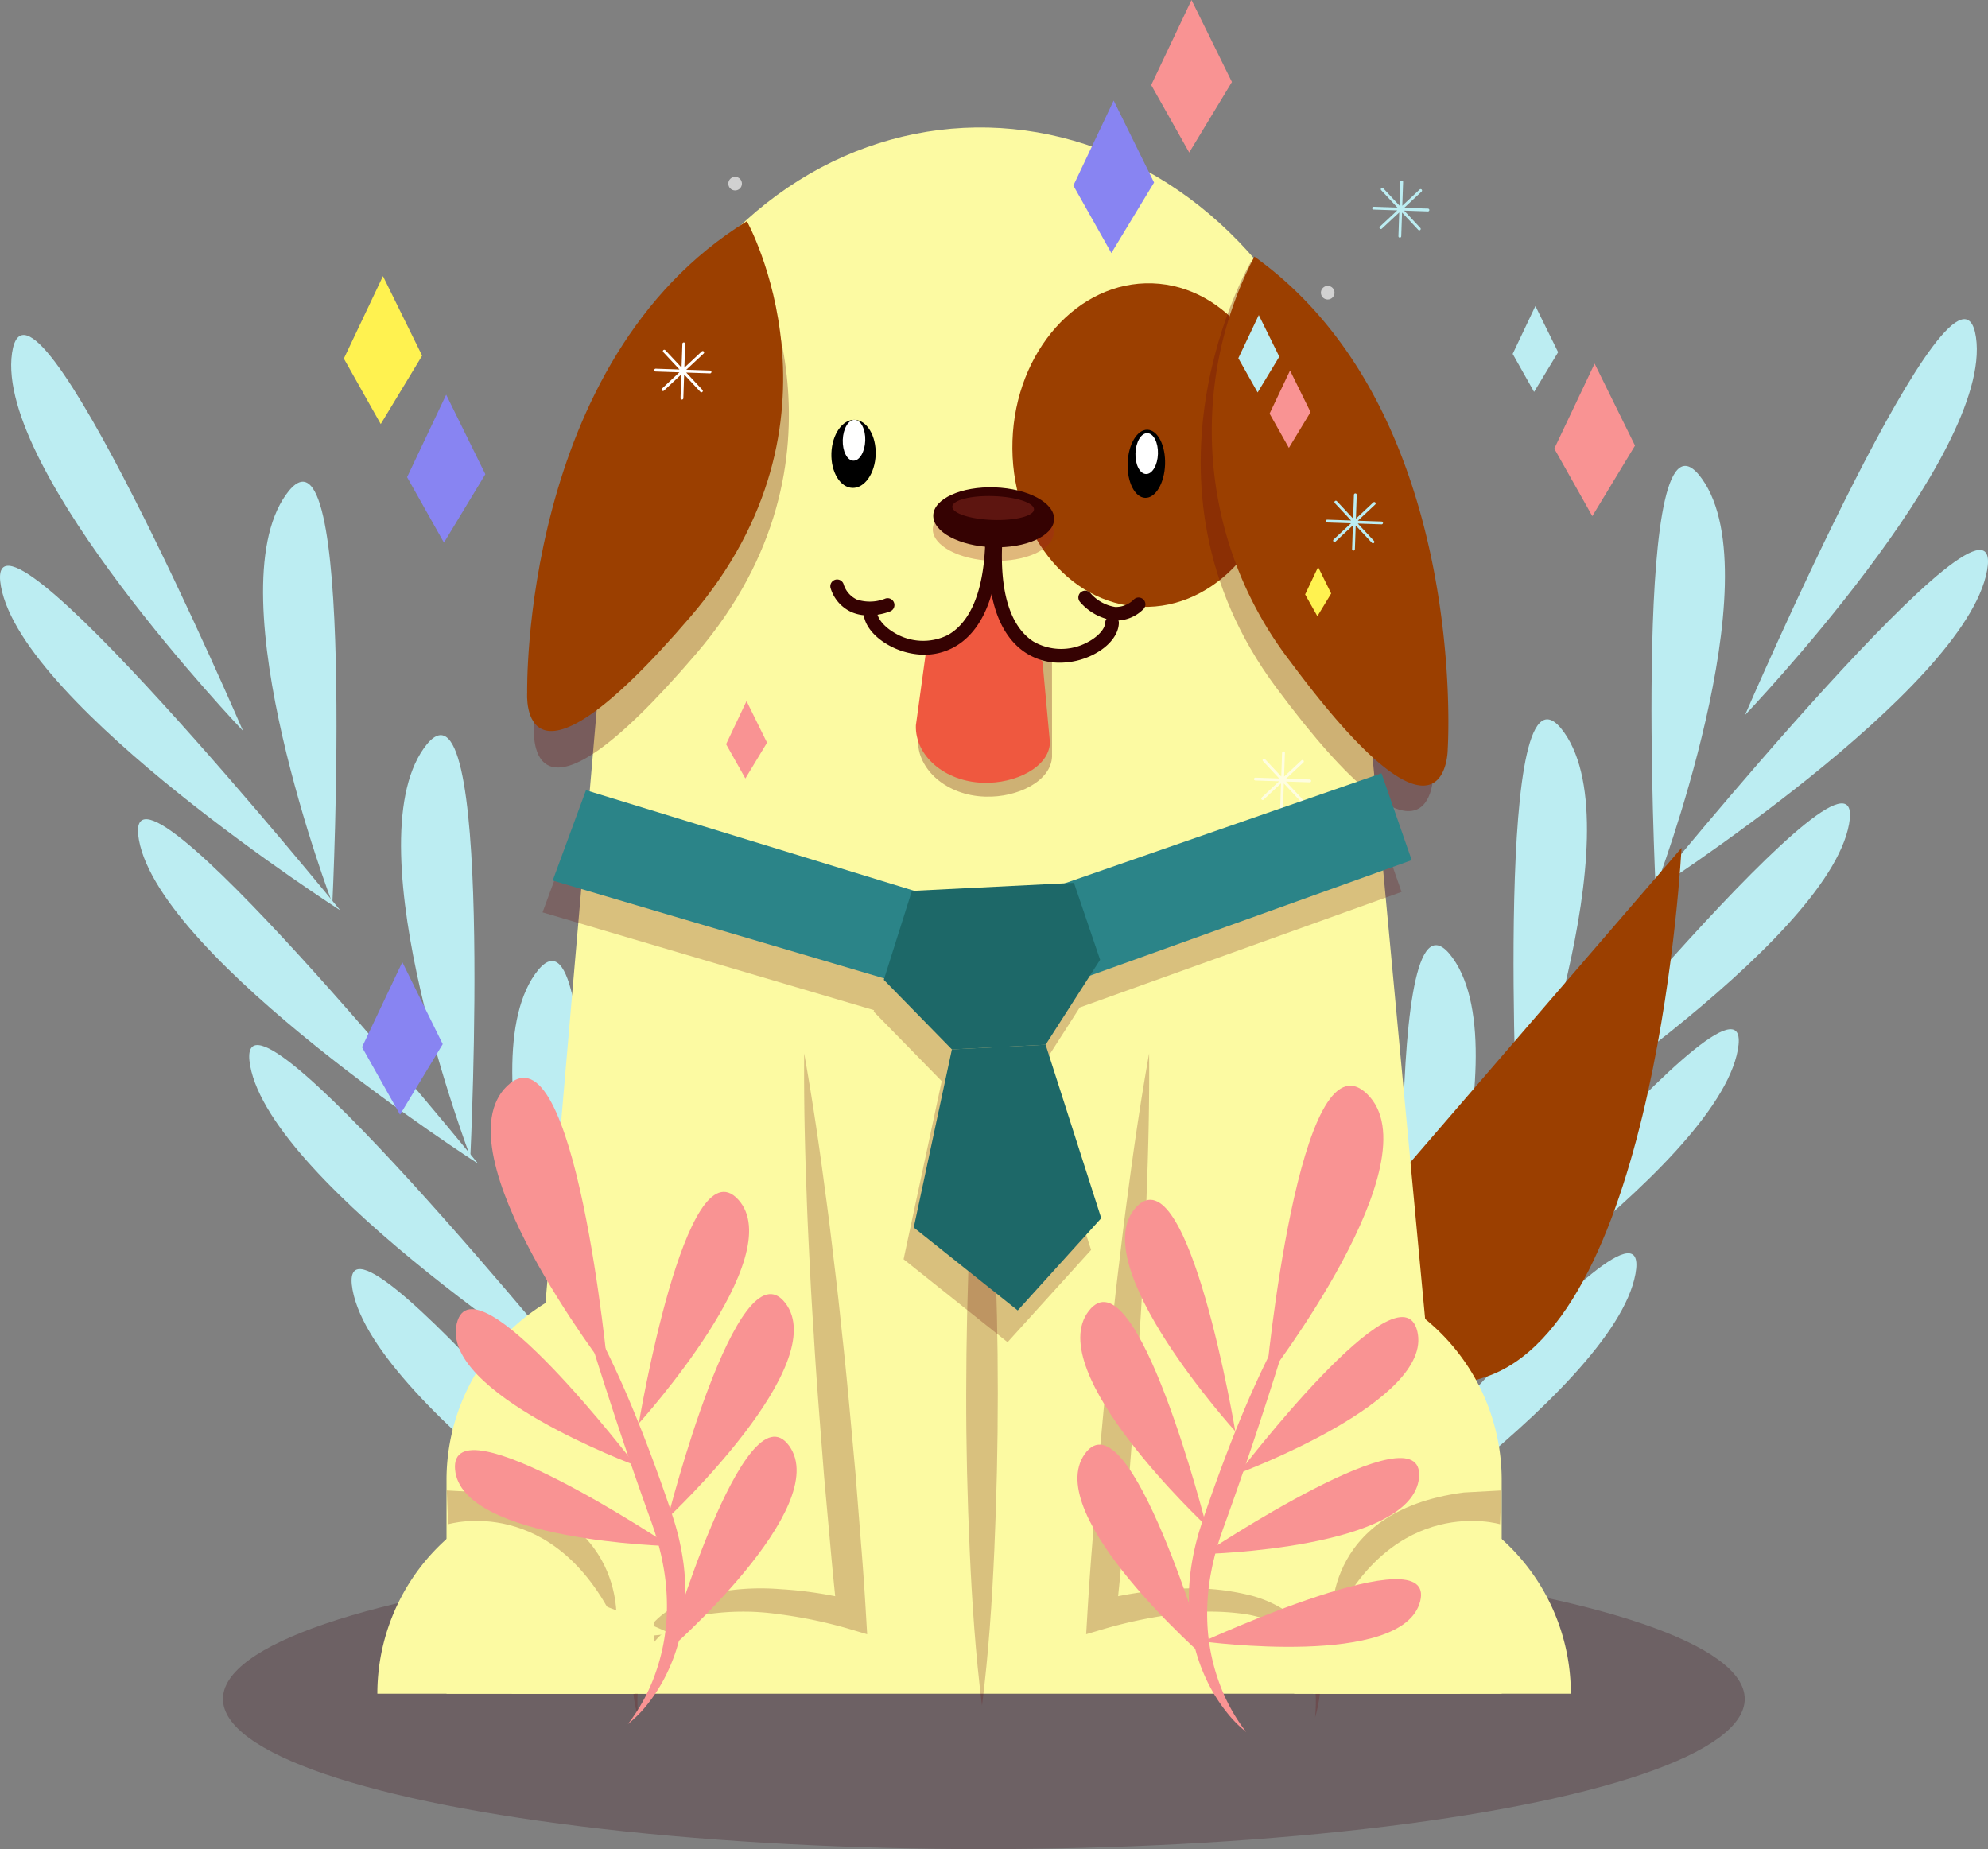 <svg xmlns="http://www.w3.org/2000/svg" width="245" height="227.867" viewBox="0 0 245 227.867"><rect x="0" y="0" width="245" height="227.867" fill="#808080" stroke="none"/><g transform="translate(-85 -243)"><g transform="translate(85 243)"><g transform="translate(0 0)"><g transform="translate(27.476 190.852)" opacity="0.26"><ellipse cx="93.772" cy="18.507" rx="93.772" ry="18.507" fill="#350814"/></g><g transform="translate(0 41.279)"><path d="M-3010.121,125.5s3.038-62.687-5.727-50.347S-3010.121,125.5-3010.121,125.5Z" transform="translate(3094.232 32.078)" fill="#bcedf2"/><path d="M-3022.89,96.262s3.038-62.687-5.726-50.348S-3022.89,96.262-3022.89,96.262Z" transform="translate(3094.563 32.836)" fill="#bcedf2"/><path d="M-3009.838,125.737s-44.5-54.725-41.807-39.91S-3009.838,125.737-3009.838,125.737Z" transform="translate(3095.091 31.825)" fill="#bcedf2"/><path d="M-3022.789,97.395s-44.5-54.725-41.807-39.91S-3022.789,97.395-3022.789,97.395Z" transform="translate(3095.426 32.56)" fill="#bcedf2"/><path d="M-3036.964,67.692s3.038-62.687-5.727-50.347S-3036.964,67.692-3036.964,67.692Z" transform="translate(3094.928 33.577)" fill="#bcedf2"/><path d="M-3036.864,68.825s-44.5-54.725-41.807-39.909S-3036.864,68.825-3036.864,68.825Z" transform="translate(3095.791 33.301)" fill="#bcedf2"/><path d="M-3054.421,35.631s3.039-62.687-5.725-50.348S-3054.421,35.631-3054.421,35.631Z" transform="translate(3095.381 34.408)" fill="#bcedf2"/><path d="M-3054.319,36.764s-44.5-54.725-41.807-39.91S-3054.319,36.764-3054.319,36.764Z" transform="translate(3096.244 34.132)" fill="#bcedf2"/><path d="M-3066.263,13.89s-26.356-61.081-28.464-46.543S-3066.263,13.89-3066.263,13.89Z" transform="translate(3096.208 34.89)" fill="#bcedf2"/></g><g transform="translate(159.747 39.331)"><path d="M-2931.087,123.5s-3.038-62.687,5.726-50.347S-2931.087,123.5-2931.087,123.5Z" transform="translate(2932.227 34.078)" fill="#bcedf2"/><path d="M-2918.317,94.262s-3.04-62.687,5.726-50.348S-2918.317,94.262-2918.317,94.262Z" transform="translate(2931.896 34.836)" fill="#bcedf2"/><path d="M-2932.244,123.737s44.5-54.725,41.807-39.91S-2932.244,123.737-2932.244,123.737Z" transform="translate(2932.244 33.825)" fill="#bcedf2"/><path d="M-2919.293,95.395s44.5-54.725,41.807-39.91S-2919.293,95.395-2919.293,95.395Z" transform="translate(2931.908 34.56)" fill="#bcedf2"/><path d="M-2904.243,65.692s-3.039-62.687,5.726-50.347S-2904.243,65.692-2904.243,65.692Z" transform="translate(2931.531 35.577)" fill="#bcedf2"/><path d="M-2905.219,66.825s44.5-54.725,41.807-39.909S-2905.219,66.825-2905.219,66.825Z" transform="translate(2931.543 35.301)" fill="#bcedf2"/><path d="M-2886.787,33.631s-3.038-62.687,5.727-50.348S-2886.787,33.631-2886.787,33.631Z" transform="translate(2931.078 36.408)" fill="#bcedf2"/><path d="M-2887.762,34.764s44.5-54.725,41.807-39.91S-2887.762,34.764-2887.762,34.764Z" transform="translate(2931.091 36.132)" fill="#bcedf2"/><path d="M-2875.463,11.89s26.355-61.081,28.464-46.543S-2875.463,11.89-2875.463,11.89Z" transform="translate(2930.771 36.89)" fill="#bcedf2"/></g><path d="M-2939.96,93.754l55-63.754s-2.922,58.444-24.352,65.263S-2939.96,93.754-2939.96,93.754Z" transform="translate(3092.191 74.486)" fill="#9b3f00"/><path d="M-3031.5,133.386l11.729-135.76,92.461.081,12.7,135.679Z" transform="translate(3094.565 75.326)" fill="#fcfaa2"/><g transform="translate(77.951 129.812)" opacity="0.24"><path d="M-2995.063,56c1.021,5.718,1.865,11.451,2.613,17.192.4,2.869.74,5.742,1.078,8.616.356,2.872.671,5.748.965,8.625.642,5.75,1.13,11.513,1.664,17.272l.681,8.649q.356,4.323.607,8.656l.153,2.562-2.41-.713a57.3,57.3,0,0,0-8.628-1.777,30.548,30.548,0,0,0-8.7.029c-2.792.478-5.487,1.712-6.994,4.12a10.343,10.343,0,0,0-1.418,4.067,21.1,21.1,0,0,0-.07,4.524,17.773,17.773,0,0,1-.7-4.574,10.686,10.686,0,0,1,.957-4.684,9.686,9.686,0,0,1,3.211-3.764,14.6,14.6,0,0,1,4.484-2.009,29.742,29.742,0,0,1,9.5-.778,49.43,49.43,0,0,1,9.344,1.447l-2.256,1.849c-.314-2.875-.6-5.754-.854-8.634l-.78-8.641c-.44-5.767-.926-11.531-1.259-17.307-.193-2.885-.365-5.773-.5-8.664-.149-2.89-.293-5.779-.384-8.674C-2994.981,67.6-2995.11,61.808-2995.063,56Z" transform="translate(3016.218 -56)" fill="#680c0c"/></g><g transform="translate(133.857 129.812)" opacity="0.24"><path d="M-2951.063,56c.047,5.808-.084,11.6-.309,17.387-.092,2.895-.234,5.784-.385,8.674-.129,2.891-.3,5.779-.495,8.664-.332,5.776-.818,11.54-1.26,17.307l-.78,8.641q-.374,4.32-.853,8.634l-2.257-1.849a49.44,49.44,0,0,1,9.344-1.447,29.739,29.739,0,0,1,9.5.778,14.593,14.593,0,0,1,4.485,2.009,9.685,9.685,0,0,1,3.21,3.764,10.685,10.685,0,0,1,.956,4.684,17.72,17.72,0,0,1-.7,4.574,21.117,21.117,0,0,0-.07-4.524,10.358,10.358,0,0,0-1.418-4.067c-1.507-2.408-4.2-3.642-6.995-4.12a30.539,30.539,0,0,0-8.694-.029,57.337,57.337,0,0,0-8.629,1.777l-2.409.713.153-2.562q.257-4.332.607-8.656l.681-8.649c.534-5.76,1.022-11.522,1.664-17.272.293-2.877.609-5.754.965-8.625.338-2.874.681-5.747,1.078-8.616C-2952.928,67.451-2952.083,61.718-2951.063,56Z" transform="translate(2958.823 -56)" fill="#680c0c"/></g><g transform="translate(119.074 133.221)" opacity="0.24"><path d="M-2972.052,59.5c.806,6.412,1.228,12.826,1.515,19.238s.436,12.826.432,19.238-.144,12.826-.427,19.238-.709,12.826-1.521,19.238c-.811-6.412-1.235-12.826-1.521-19.238s-.437-12.826-.427-19.238.148-12.826.432-19.238S-2972.858,65.912-2972.052,59.5Z" transform="translate(2974 -59.5)" fill="#680c0c"/></g><path d="M0,0H25.569a0,0,0,0,1,0,0V31.768a0,0,0,0,1,0,0h0A25.569,25.569,0,0,1,0,6.2V0A0,0,0,0,1,0,0Z" transform="translate(78.273 183.142) rotate(90)" fill="#fcfaa2"/><path d="M25.569,0h0a0,0,0,0,1,0,0V51.913a0,0,0,0,1,0,0H0a0,0,0,0,1,0,0V25.569A25.569,25.569,0,0,1,25.569,0Z" transform="translate(55.029 156.798)" fill="#fcfaa2"/><path d="M-3039.549,115.452s12.972-3.914,20.719,12.358c0,0,1.55-13.947-16.271-16.272l-4.615-.251Z" transform="translate(3094.778 72.378)" fill="#680c0c" opacity="0.24"/><path d="M25.569,0h0a0,0,0,0,1,0,0V31.768a0,0,0,0,1,0,0H0a0,0,0,0,1,0,0v-6.2A25.569,25.569,0,0,1,25.569,0Z" transform="translate(193.59 183.142) rotate(90)" fill="#fcfaa2"/><path d="M0,0H25.569a0,0,0,0,1,0,0V51.913a0,0,0,0,1,0,0h0A25.569,25.569,0,0,1,0,26.344V0A0,0,0,0,1,0,0Z" transform="translate(185.067 208.712) rotate(-180)" fill="#fcfaa2"/><path d="M-2907.009,115.452s-12.972-3.914-20.719,12.358c0,0-1.55-13.947,16.271-16.272l4.615-.251Z" transform="translate(3091.875 72.378)" fill="#680c0c" opacity="0.24"/><path d="M-2986.743,49.857-3027.6,37.8l4.1-11.13,40.439,12.393,18.545-.923,39.05-13.564,3.725,10.707-39.654,14.239-5.46,8.509L-2960,79.4l-10.292,11.37-12.814-10.22,4.7-21.949-8.389-8.575Z" transform="translate(3094.464 74.627)" fill="#680c0c" opacity="0.24"/><path d="M-3020.446-65.08" transform="translate(3094.278 76.952)" fill="#e25454"/><ellipse cx="46.756" cy="53.185" rx="46.756" ry="53.185" transform="translate(72.064 18.081) rotate(-2.848)" fill="#fcfaa2"/><g transform="translate(124.103 34.353)"><ellipse cx="19.943" cy="16.584" rx="19.943" ry="16.584" transform="translate(0 39.863) rotate(-88.057)" fill="#9b3f00"/></g><g transform="translate(113.137 73.728)" opacity="0.31"><g transform="translate(0 0)"><path d="M-2978.7,5.6l-1.4,10.194c-.127,3.745,3.552,6.91,8.217,7.068l.149,0c3.827.131,8.051-1.878,8.155-4.95l-.008-12.141s-7.311-3.866-6.727-7.348C-2970.3-1.577-2972.367,4.8-2978.7,5.6Z" transform="translate(2980.094 1.577)" fill="#680c0c"/></g></g><g transform="translate(65.8 31.753)" opacity="0.31"><path d="M-3001.716-44.669s13.658,24.619-6.9,48.707c-21.158,24.786-20.063,9.4-20.063,9.4S-3029.5-27.48-3001.716-44.669Z" transform="translate(3028.692 44.669)" fill="#680c0c"/></g><g transform="translate(147.972 32.29)" opacity="0.31"><path d="M-2938.157-44.118s-15.777,26.982,3.105,52.407c19.429,26.164,19.38,10.74,19.38,10.74S-2911.6-25.086-2938.157-44.118Z" transform="translate(2944.333 44.118)" fill="#680c0c"/></g><g transform="translate(102.319 51.642)"><ellipse cx="4.199" cy="2.729" rx="4.199" ry="2.729" transform="translate(0 8.392) rotate(-88.057)"/></g><g transform="translate(114.832 61.486)" opacity="0.31"><ellipse cx="3.689" cy="7.452" rx="3.689" ry="7.452" transform="translate(0 7.375) rotate(-88.057)" fill="#a32424"/></g><g transform="translate(138.825 52.88)"><ellipse cx="4.199" cy="2.309" rx="4.199" ry="2.309" transform="translate(0 8.392) rotate(-88.057)"/></g><g transform="translate(139.848 53.331)"><ellipse cx="2.519" cy="1.386" rx="2.519" ry="1.386" transform="translate(0 5.035) rotate(-88.057)" fill="#fff"/></g><g transform="translate(103.776 51.687)"><ellipse cx="2.519" cy="1.386" rx="2.519" ry="1.386" transform="translate(0 5.035) rotate(-88.057)" fill="#fff"/></g><g transform="translate(112.873 72.018)"><path d="M-2978.967,3.841l-1.4,10.194c-.126,3.745,3.552,6.909,8.218,7.068l.148,0c3.827.13,8.052-1.878,8.156-4.95l-.921-10s-6.4-6.006-5.814-9.488C-2970.577-3.333-2972.639,3.044-2978.967,3.841Z" transform="translate(2980.366 3.333)" fill="#ef583f"/></g><g transform="translate(106.421 65.332)"><path d="M-2979.777,5.145A9.213,9.213,0,0,1-2984.2,3.8c-1.8-1.1-2.84-2.611-2.792-4.034a.84.84,0,0,1,.868-.81.84.84,0,0,1,.81.868c-.026.774.774,1.8,1.992,2.544a6.838,6.838,0,0,0,6.7.369c2.064-1.138,4.546-4.161,4.646-12.106a.84.84,0,0,1,.85-.829.839.839,0,0,1,.829.85c-.111,8.752-3.059,12.2-5.514,13.555A7.6,7.6,0,0,1-2979.777,5.145Z" transform="translate(2986.99 10.196)" fill="#350202"/></g><g transform="translate(121.794 65.765)"><path d="M-2962.673,6.142a7.594,7.594,0,0,1-3.894-1.2c-2.357-1.517-5.065-5.159-4.583-13.9a.831.831,0,0,1,.884-.792.838.838,0,0,1,.792.884c-.437,7.933,1.833,11.118,3.816,12.393a6.839,6.839,0,0,0,6.707.086c1.265-.663,2.132-1.63,2.158-2.4a.841.841,0,0,1,.868-.811.84.84,0,0,1,.812.868c-.049,1.423-1.192,2.857-3.058,3.835A9.219,9.219,0,0,1-2962.673,6.142Z" transform="translate(2971.207 9.752)" fill="#350202"/></g><g transform="translate(64.959 27.262)"><path d="M-3002.469-49.28s13.723,24.621-6.926,48.705c-21.249,24.784-20.152,9.4-20.152,9.4S-3030.377-32.1-3002.469-49.28Z" transform="translate(3029.556 49.28)" fill="#9b3f00"/></g><g transform="translate(149.315 31.619)"><path d="M-2937.679-44.807a46.571,46.571,0,0,0,4.448,49.932c19.43,26.164,19.38,10.74,19.38,10.74S-2911.12-25.775-2937.679-44.807Z" transform="translate(2942.954 44.807)" fill="#9b3f00"/></g><g transform="translate(114.889 59.807)"><ellipse cx="3.689" cy="7.452" rx="3.689" ry="7.452" transform="translate(0 7.375) rotate(-88.057)" fill="#350202"/></g><g transform="translate(89.482 86.39)"><path d="M-3001.859,11.422l-2.521,5.316,2.377,4.222,2.67-4.41Z" transform="translate(3004.38 -11.422)" fill="#f99393"/></g><g transform="translate(152.612 38.823)"><path d="M-2937.049-37.411l-2.521,5.316,2.377,4.222,2.67-4.41Z" transform="translate(2939.569 37.411)" fill="#bcedf2"/></g><g transform="translate(42.376 34.025)"><path d="M-3047.921-42.337l-4.819,10.162,4.545,8.07,5.1-8.431Z" transform="translate(3052.74 42.337)" fill="#fff250"/></g><g transform="translate(50.168 48.636)"><path d="M-3039.921-27.337l-4.819,10.162,4.545,8.07,5.1-8.431Z" transform="translate(3044.74 27.337)" fill="#8884f2"/></g><g transform="translate(186.425 37.71)"><path d="M-2902.059-38.554l-2.8,5.9,2.638,4.684,2.963-4.894Z" transform="translate(2904.856 38.554)" fill="#bcedf2"/></g><g transform="translate(156.463 45.654)"><path d="M-2933.095-30.4l-2.521,5.316,2.377,4.222,2.67-4.41Z" transform="translate(2935.616 30.399)" fill="#f99393"/></g><g transform="translate(160.842 69.875)"><path d="M-2929.519-5.533l-1.6,3.377,1.51,2.682,1.7-2.8Z" transform="translate(2931.12 5.533)" fill="#fff250"/></g><g transform="translate(154.54 92.596)" opacity="0.67"><path d="M-2930.714,21.255l-2.929-.1,2.141-2a.174.174,0,0,0,.009-.246.174.174,0,0,0-.246-.008l-2.141,2,.1-2.929a.174.174,0,0,0-.169-.179.173.173,0,0,0-.179.168l-.1,2.929-2-2.141a.174.174,0,0,0-.246-.009.174.174,0,0,0-.009.245l2,2.141-2.929-.1a.174.174,0,0,0-.179.169.174.174,0,0,0,.168.179l2.929.1-2.141,2a.174.174,0,0,0-.009.245.173.173,0,0,0,.121.056.169.169,0,0,0,.125-.047l2.142-2-.1,2.929a.173.173,0,0,0,.168.179.173.173,0,0,0,.179-.168l.1-2.929,2,2.141a.177.177,0,0,0,.122.056.176.176,0,0,0,.125-.047.174.174,0,0,0,.008-.245l-2-2.142,2.929.1a.173.173,0,0,0,.179-.168A.172.172,0,0,0-2930.714,21.255Z" transform="translate(2937.59 -17.793)" fill="#fff"/></g><g transform="translate(162.786 35.228)" opacity="0.64"><circle cx="0.84" cy="0.84" r="0.84" fill="#fff"/></g><g transform="translate(89.755 21.788)" opacity="0.64"><circle cx="0.84" cy="0.84" r="0.84" fill="#fff"/></g><g transform="translate(117.311 60.966)" opacity="0.22"><ellipse cx="1.469" cy="5.038" rx="1.469" ry="5.038" transform="translate(0 2.937) rotate(-88.057)" fill="#ef583f"/></g><g transform="translate(132.896 72.785)"><path d="M-2955.258,1.143c-.051,0-.1,0-.152-.007a6.772,6.772,0,0,1-4.205-2.3.839.839,0,0,1,.107-1.183.839.839,0,0,1,1.18.105h0a5.129,5.129,0,0,0,3.038,1.706,3.12,3.12,0,0,0,2.337-.942.839.839,0,0,1,1.186.052.84.84,0,0,1-.052,1.186A4.767,4.767,0,0,1-2955.258,1.143Z" transform="translate(2959.811 2.545)" fill="#350202"/></g><g transform="translate(102.325 71.406)"><path d="M-2986.7.467A5.127,5.127,0,0,1-2988.6.052a4.737,4.737,0,0,1-2.541-2.888.84.84,0,0,1,.5-1.075.84.84,0,0,1,1.075.5,3.088,3.088,0,0,0,1.638,1.923,5.16,5.16,0,0,0,3.474-.1.84.84,0,0,1,1.1.455.839.839,0,0,1-.455,1.1A7.609,7.609,0,0,1-2986.7.467Z" transform="translate(2991.195 3.961)" fill="#350202"/></g><g transform="translate(124.878 95.286)"><path d="M-2918.943,31.262l-45.832,16.458-3.267-11.4,45.374-15.761Z" transform="translate(2968.042 -20.555)" fill="#2b8488"/></g><g transform="translate(68.115 97.38)"><path d="M-2979.236,47.732l-47.08-13.9,4.1-11.13,46.294,14.188Z" transform="translate(3026.315 -22.705)" fill="#2b8488"/></g><g transform="translate(80.633 42.198)"><path d="M-3006.588-30.484l-2.928-.1,2.141-2a.173.173,0,0,0,.008-.245.174.174,0,0,0-.246-.009l-2.141,2,.1-2.929a.174.174,0,0,0-.169-.179.173.173,0,0,0-.179.168l-.1,2.929-2-2.141a.174.174,0,0,0-.245-.009.174.174,0,0,0-.009.245l2,2.142-2.929-.1a.173.173,0,0,0-.179.168.174.174,0,0,0,.168.179l2.929.1-2.141,2a.175.175,0,0,0-.009.246.171.171,0,0,0,.122.055.171.171,0,0,0,.125-.047l2.141-2-.1,2.929a.173.173,0,0,0,.167.179.173.173,0,0,0,.18-.168l.1-2.929,2,2.141a.168.168,0,0,0,.12.056.17.17,0,0,0,.125-.047.173.173,0,0,0,.008-.245l-2-2.141,2.929.1a.175.175,0,0,0,.18-.169A.174.174,0,0,0-3006.588-30.484Z" transform="translate(3013.464 33.946)" fill="#fff"/></g><g transform="translate(169.108 22.243)"><path d="M-2915.757-50.97l-2.929-.1,2.141-2a.174.174,0,0,0,.009-.245.174.174,0,0,0-.247-.009l-2.141,2,.1-2.929a.174.174,0,0,0-.168-.179.174.174,0,0,0-.18.168l-.1,2.929-2-2.141a.174.174,0,0,0-.245-.009.173.173,0,0,0-.008.245l2,2.142-2.929-.1a.173.173,0,0,0-.18.168.174.174,0,0,0,.168.179l2.928.1-2.141,2a.174.174,0,0,0-.008.246.167.167,0,0,0,.12.055.17.17,0,0,0,.125-.047l2.141-2-.1,2.929a.174.174,0,0,0,.167.179.173.173,0,0,0,.18-.168l.1-2.929,2,2.141a.175.175,0,0,0,.121.056.17.17,0,0,0,.125-.047.174.174,0,0,0,.009-.245l-2-2.141,2.928.1a.174.174,0,0,0,.18-.169A.174.174,0,0,0-2915.757-50.97Z" transform="translate(2922.634 54.432)" fill="#bcedf2"/></g><g transform="translate(163.393 60.804)"><path d="M-2921.624-11.383l-2.929-.1,2.141-2a.174.174,0,0,0,.009-.245.175.175,0,0,0-.246-.009l-2.141,2,.1-2.929a.173.173,0,0,0-.167-.179.174.174,0,0,0-.18.168l-.1,2.929-2-2.141a.174.174,0,0,0-.245-.009.174.174,0,0,0-.008.246l2,2.141-2.929-.1a.175.175,0,0,0-.18.168.175.175,0,0,0,.168.18l2.929.1-2.142,2a.173.173,0,0,0-.008.245.169.169,0,0,0,.121.055.171.171,0,0,0,.125-.047l2.141-2-.1,2.929a.175.175,0,0,0,.168.18.174.174,0,0,0,.179-.169l.1-2.928,2,2.141a.172.172,0,0,0,.121.055.169.169,0,0,0,.125-.047.174.174,0,0,0,.009-.245l-2-2.141,2.929.1a.174.174,0,0,0,.179-.169A.174.174,0,0,0-2921.624-11.383Z" transform="translate(2928.501 14.845)" fill="#bcedf2"/></g><g transform="translate(132.28 12.389)"><path d="M-2955.474-64.549l-4.968,10.476,4.685,8.319,5.262-8.692Z" transform="translate(2960.442 64.549)" fill="#8884f2"/></g><g transform="translate(44.614 118.563)"><g transform="translate(0 0)"><path d="M-3045.474,44.451l-4.968,10.476,4.685,8.319,5.262-8.692Z" transform="translate(3050.442 -44.451)" fill="#8884f2"/></g></g><g transform="translate(141.874)"><path d="M-2945.625-77.268l-4.968,10.476,4.685,8.319,5.262-8.692Z" transform="translate(2950.593 77.268)" fill="#f99393"/></g><g transform="translate(191.551 44.807)"><path d="M-2894.625-31.268l-4.968,10.476,4.685,8.319,5.262-8.692Z" transform="translate(2899.593 31.268)" fill="#f99393"/></g><path d="M-2980.965,35.415l19.974-.994,3.225,9.48-6.717,10.468-11.552.575-8.389-8.575Z" transform="translate(3093.344 74.371)" fill="#1d6868"/><path d="M-2964.384,54.9l6.854,21.374-10.292,11.37-12.813-10.22,4.7-21.949" transform="translate(3093.246 73.84)" fill="#1d6868"/><g transform="translate(55.836 132.817)"><g transform="translate(26.362 44.228)"><path d="M-3011.858,130.976s9.6-32.9,15.055-25.363S-3011.858,130.976-3011.858,130.976Z" transform="translate(3011.858 -104.491)" fill="#f99393"/></g><g transform="translate(22.888 14.054)"><path d="M-3015.425,102.05s5.786-34.6,12.24-27.6S-3015.425,102.05-3015.425,102.05Z" transform="translate(3015.425 -73.513)" fill="#f99393"/></g><g transform="translate(26.462 26.655)"><path d="M-3011.755,114.033s8.617-34.012,14.472-26.5S-3011.755,114.033-3011.755,114.033Z" transform="translate(3011.755 -86.45)" fill="#f99393"/></g><g transform="translate(0.33 28.507)"><path d="M-3016.417,107.614s-19.917-26.124-22.034-17.526S-3016.417,107.614-3016.417,107.614Z" transform="translate(3038.583 -88.351)" fill="#f99393"/></g><g transform="translate(0.231 45.876)"><path d="M-3012.138,118.016s-27.318-18.244-26.53-9.426S-3012.138,118.016-3012.138,118.016Z" transform="translate(3038.684 -106.182)" fill="#f99393"/></g><g transform="translate(0 60.808)"><path d="M-3012.09,129.189s-28.816-13.236-26.724-4.949S-3012.09,129.189-3012.09,129.189Z" transform="translate(3038.922 -121.512)" fill="#fcfaa2"/></g><g transform="translate(4.643 0)"><path d="M-3019.7,95.263s-4.049-43.325-12.459-35.151S-3019.7,95.263-3019.7,95.263Z" transform="translate(3034.155 -59.085)" fill="#f99393"/></g><g transform="translate(16.808 26.742)"><path d="M-3016.929,139.437a22.219,22.219,0,0,0,3.32-6.05,24.534,24.534,0,0,0,1.425-6.6,27.236,27.236,0,0,0-.354-6.686c-.1-.549-.208-1.1-.333-1.645-.142-.544-.255-1.091-.427-1.627-.154-.54-.308-1.079-.5-1.609l-.271-.8-.3-.822q-2.373-6.591-4.541-13.244c-.725-2.221-1.439-4.427-2.14-6.678a11.429,11.429,0,0,1-.433-1.8c-.078-.626-.09-1.218-.108-1.8-.024-1.175-.07-2.345-.076-3.526.171.564.325,1.133.482,1.7l.425,1.715c.136.573.262,1.144.422,1.662a12.189,12.189,0,0,0,.652,1.525c1.026,2.093,2.017,4.242,2.926,6.4,1.829,4.324,3.461,8.716,4.972,13.147l.281.832.272.869c.19.576.343,1.164.495,1.752a32.051,32.051,0,0,1,.677,3.588,25.784,25.784,0,0,1-.122,7.3,22.227,22.227,0,0,1-2.3,6.863,20.087,20.087,0,0,1-1.962,3.006A14.852,14.852,0,0,1-3016.929,139.437Z" transform="translate(3021.666 -86.539)" fill="#f99393"/></g></g><g transform="translate(132.787 133.791)"><g transform="translate(0 44.228)"><path d="M-2943.944,131.976s-9.6-32.9-15.056-25.363S-2943.944,131.976-2943.944,131.976Z" transform="translate(2959.922 -105.491)" fill="#f99393"/></g><g transform="translate(5.857 14.054)"><path d="M-2940.315,103.05s-5.785-34.6-12.24-27.6S-2940.315,103.05-2940.315,103.05Z" transform="translate(2953.91 -74.513)" fill="#f99393"/></g><g transform="translate(0.347 26.655)"><path d="M-2944.036,115.033s-8.616-34.012-14.471-26.5S-2944.036,115.033-2944.036,115.033Z" transform="translate(2959.566 -87.45)" fill="#f99393"/></g><g transform="translate(19.844 28.507)"><path d="M-2939.55,108.614s19.917-26.124,22.034-17.526S-2939.55,108.614-2939.55,108.614Z" transform="translate(2939.55 -89.351)" fill="#f99393"/></g><g transform="translate(15.562 45.876)"><path d="M-2943.946,119.016s27.318-18.244,26.531-9.426S-2943.946,119.016-2943.946,119.016Z" transform="translate(2943.946 -107.182)" fill="#f99393"/></g><g transform="translate(15.507 60.808)"><path d="M-2944,130.189s28.816-13.236,26.725-4.949S-2944,130.189-2944,130.189Z" transform="translate(2944.002 -122.512)" fill="#f99393"/></g><g transform="translate(23.24 0)"><path d="M-2936.063,96.263s4.049-43.325,12.459-35.151S-2936.063,96.263-2936.063,96.263Z" transform="translate(2936.063 -60.085)" fill="#f99393"/></g><g transform="translate(13.728 26.742)"><path d="M-2938.762,140.437a22.217,22.217,0,0,1-3.32-6.05,24.516,24.516,0,0,1-1.425-6.6,27.212,27.212,0,0,1,.354-6.686c.1-.549.207-1.1.333-1.645.142-.544.255-1.091.426-1.627.154-.54.307-1.079.5-1.609l.271-.8.3-.822q2.375-6.591,4.542-13.244c.724-2.221,1.438-4.427,2.14-6.678a11.483,11.483,0,0,0,.434-1.8c.077-.626.088-1.218.108-1.8.024-1.175.069-2.345.076-3.526-.172.564-.325,1.133-.483,1.7l-.425,1.715c-.135.573-.262,1.144-.421,1.662a12.489,12.489,0,0,1-.652,1.525c-1.027,2.093-2.017,4.242-2.927,6.4-1.828,4.324-3.459,8.716-4.971,13.147l-.282.832-.271.869c-.19.576-.344,1.164-.495,1.752a31.941,31.941,0,0,0-.677,3.588,25.793,25.793,0,0,0,.122,7.3,22.263,22.263,0,0,0,2.3,6.863,20.134,20.134,0,0,0,1.963,3.006A14.829,14.829,0,0,0-2938.762,140.437Z" transform="translate(2945.829 -87.539)" fill="#f99393"/></g></g></g></g></g></svg>